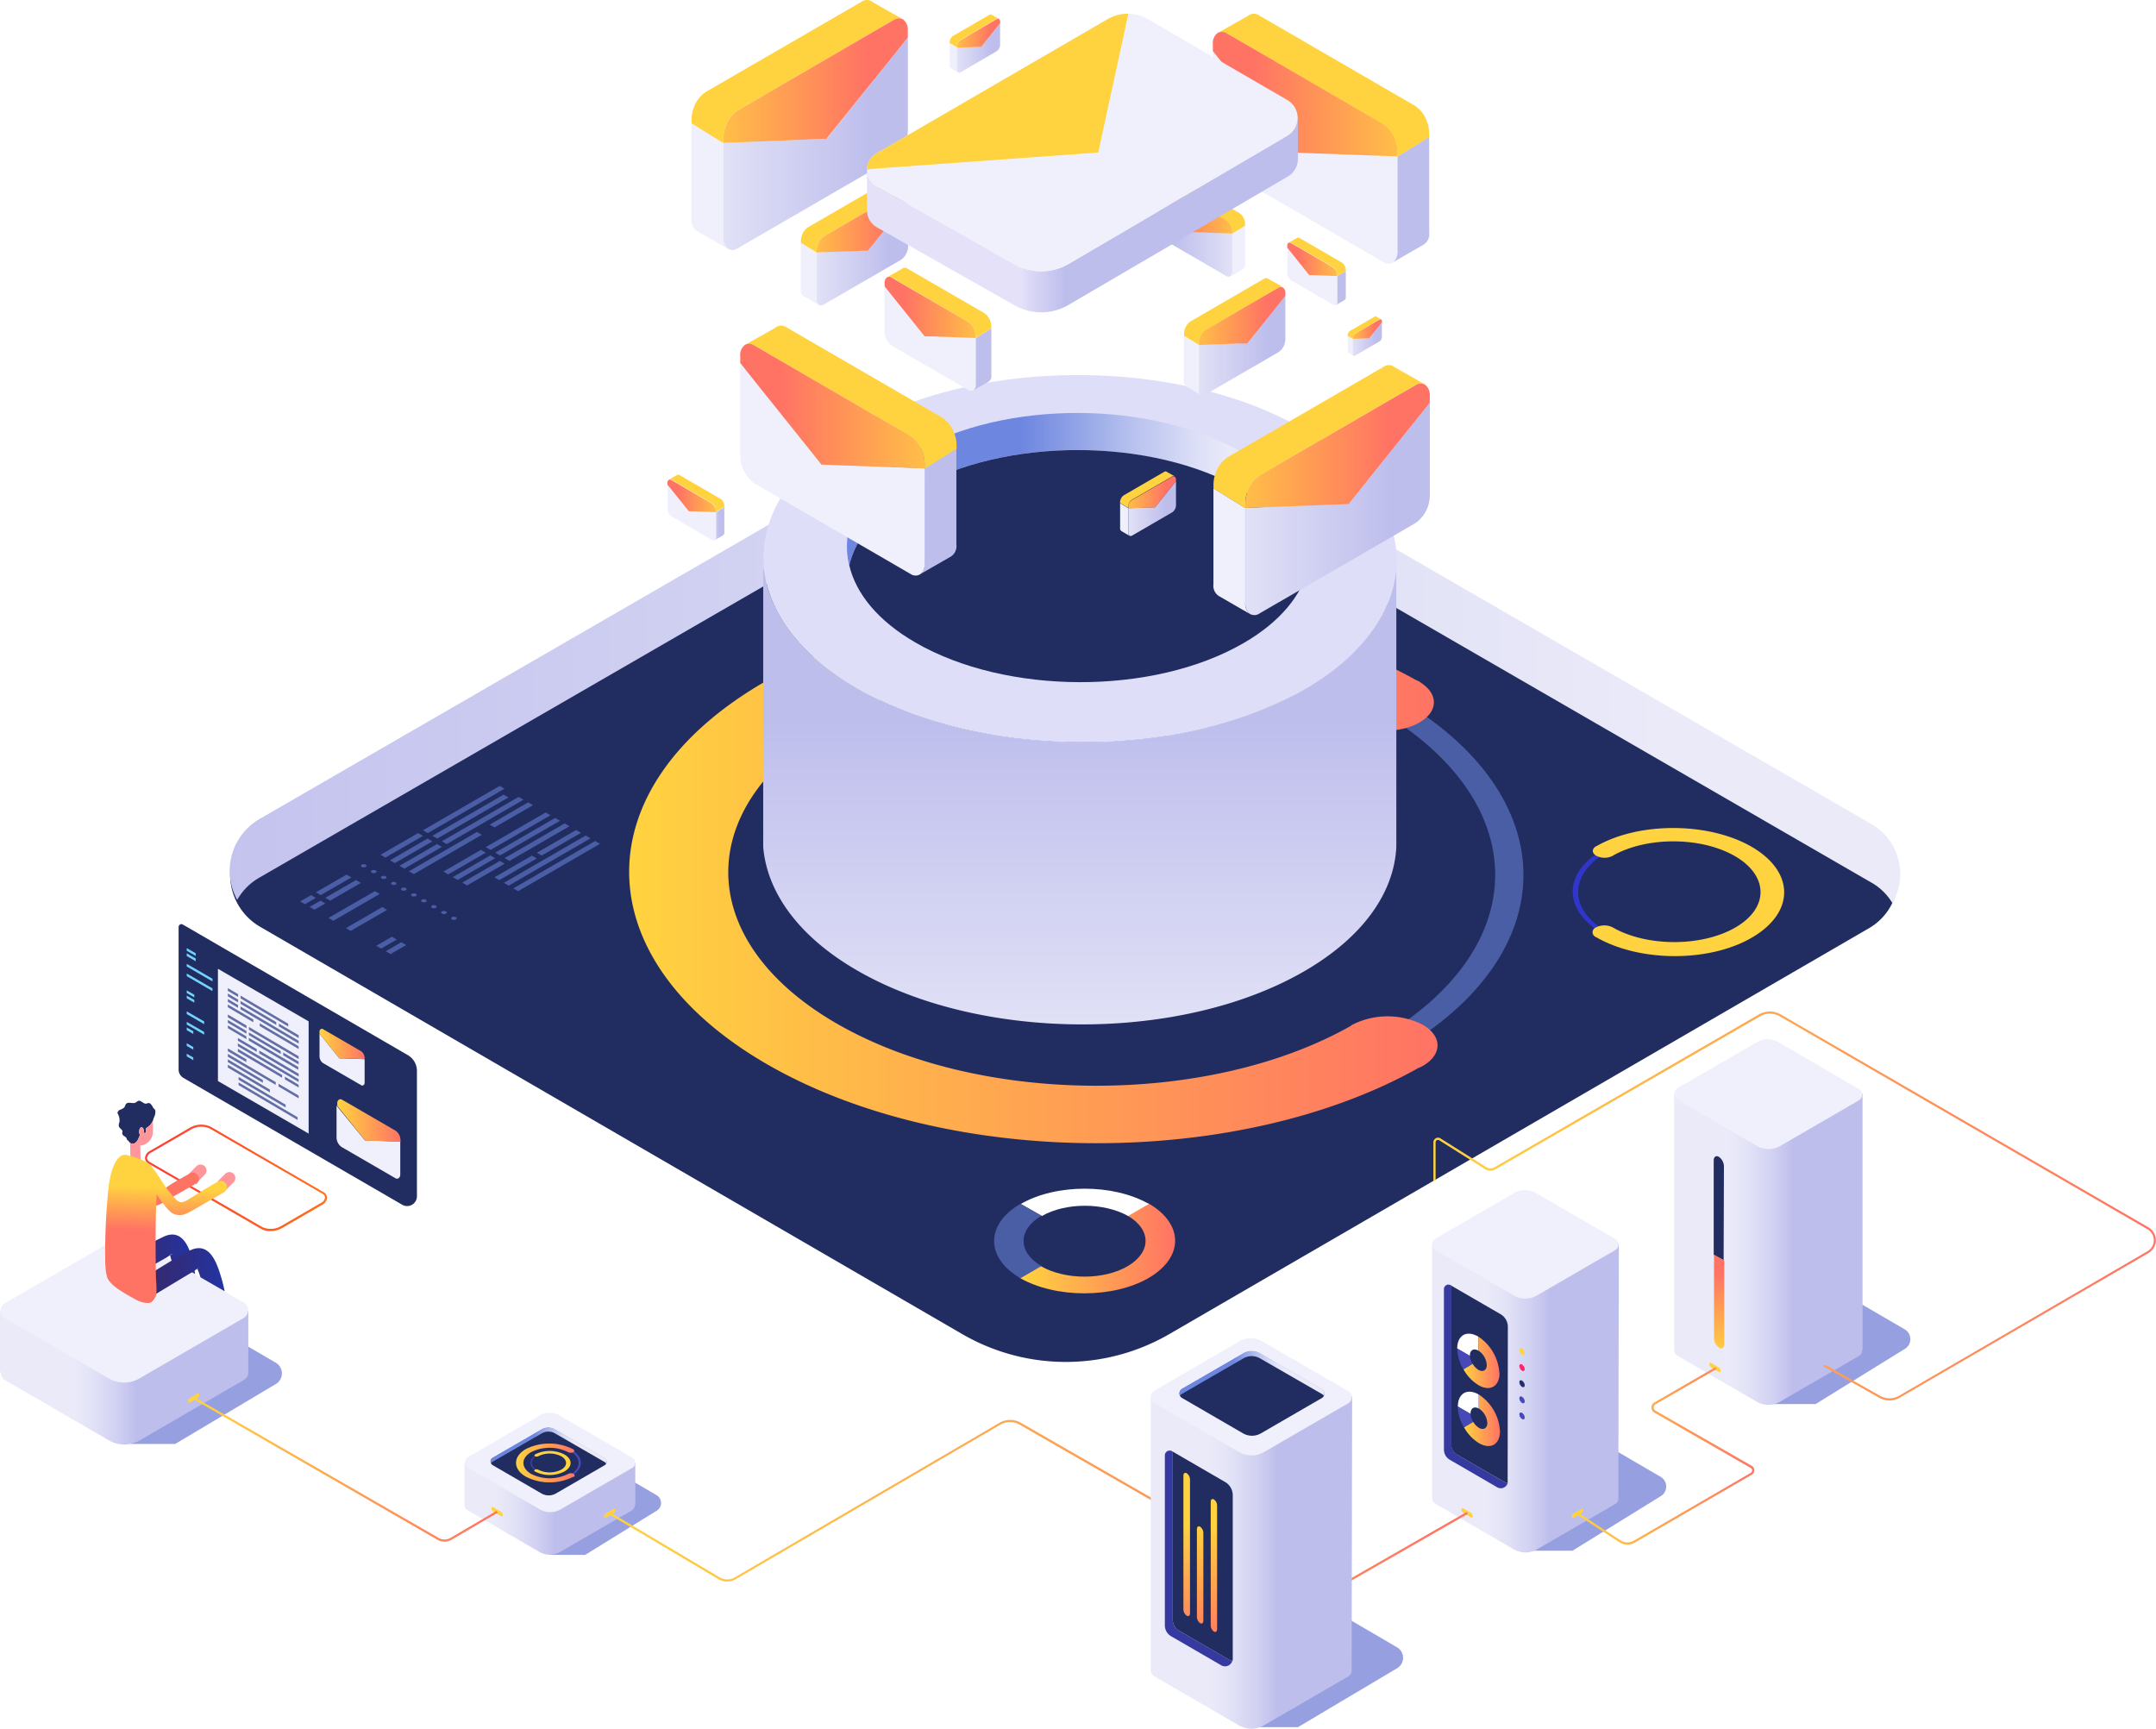 <svg class="w-5/6 sm:h-64 mx-auto" xmlns="http://www.w3.org/2000/svg" xmlns:xlink="http://www.w3.org/1999/xlink" viewBox="0 0 421.65 338.11">
    <defs><style>.tech-path-1{mask:url(#mask);filter:url(#luminosity-noclip-2);}.tech-path-2{mix-blend-mode:multiply;fill:url(#tech-grd-4);}.tech-path-3{fill:#0c25ba;opacity:0.43;}.tech-path-4{fill:url(#tech-grd-3);}.tech-path-5{fill:#f0f0fc;}.tech-path-6{fill:url(#tech-grd-93);}.tech-path-7{fill:#ffd33f;}.tech-path-8{fill:url(#tech-grd-365);}.tech-path-9{fill:url(#tech-grd-93-2);}.tech-path-10{fill:url(#tech-grd-365-2);}.tech-path-11{fill:url(#tech-grd-44);}.tech-path-12{fill:url(#tech-grd-365-3);}.tech-path-13{fill:url(#tech-grd-44-2);}.tech-path-14{fill:url(#tech-grd-365-4);}.tech-path-15{fill:url(#tech-grd-44-3);}.tech-path-16{fill:url(#tech-grd-365-5);}.tech-path-17{fill:url(#tech-grd-44-4);}.tech-path-18{fill:url(#tech-grd-365-6);}.tech-path-19{fill:url(#tech-grd-3-2);}.tech-path-20{fill:#36399f;}.tech-path-21{fill:#212d60;}.tech-path-22{fill:#fff;}.tech-path-23{fill:#474ab6;}.tech-path-24{fill:url(#tech-grd-365-7);}.tech-path-25{fill:url(#tech-grd-365-8);}.tech-path-26{fill:#fd256f;}.tech-path-27{fill:#232f6d;}.tech-path-28{fill:url(#tech-grd-3-3);}.tech-path-29{fill:url(#tech-grd-365-9);}.tech-path-30{fill:url(#tech-grd-3-4);}.tech-path-31{fill:url(#tech-grd-227);}.tech-path-32{fill:#ff969b;}.tech-path-33{fill:url(#tech-grd-433);}.tech-path-34{fill:url(#tech-grd-436);}.tech-path-35{fill:#2a4280;}.tech-path-36{fill:#71d4ff;}.tech-path-37{fill:url(#tech-grd-436-2);}.tech-path-38{fill:url(#tech-grd-433-2);}.tech-path-39{fill:#626fa6;}.tech-path-40{fill:url(#tech-grd-365-10);}.tech-path-41{fill:url(#tech-grd-365-11);}.tech-path-42{fill:url(#tech-grd-44-5);}.tech-path-43{fill:#4a5ea5;}.tech-path-44{fill:url(#tech-grd-365-12);}.tech-path-45{fill:#3135cb;}.tech-path-46{fill:url(#tech-grd-44-6);}.tech-path-47{fill:url(#tech-grd-365-13);}.tech-path-48{fill:#dedef9;}.tech-path-49{fill:url(#tech-grd-647);}.tech-path-50{mask:url(#mask-2);}.tech-path-51{fill:url(#tech-grd-79);}.tech-path-52{fill:url(#tech-grd-93-3);}.tech-path-53{fill:url(#tech-grd-44-7);}.tech-path-54{fill:url(#tech-grd-365-14);}.tech-path-55{fill:url(#tech-grd-44-8);}.tech-path-56{fill:url(#tech-grd-365-15);}.tech-path-57{fill:url(#tech-grd-44-9);}.tech-path-58{fill:url(#tech-grd-365-16);}.tech-path-59{fill:url(#tech-grd-44-10);}.tech-path-60{fill:url(#tech-grd-365-17);}.tech-path-61{fill:url(#tech-grd-93-4);}.tech-path-62{fill:url(#tech-grd-365-18);}.tech-path-63{fill:url(#tech-grd-93-5);}.tech-path-64{fill:url(#tech-grd-365-19);}.tech-path-65{fill:url(#tech-grd-104);}.tech-path-66{fill:url(#tech-grd-365-20);}.tech-path-67{fill:url(#tech-grd-365-21);}.tech-path-68{fill:url(#tech-grd-365-22);}.tech-path-69{fill:url(#tech-grd-365-23);}.tech-path-70{fill:url(#tech-grd-365-24);}.tech-path-71{fill:url(#tech-grd-3-5);}.tech-path-72{fill:url(#tech-grd-22);}.tech-path-73{fill:url(#tech-grd-22-2);}.tech-path-74{fill:url(#tech-grd-365-25);}.tech-path-75{fill:url(#tech-grd-365-26);}.tech-path-76{fill:url(#tech-grd-365-27);}.tech-path-77{fill:url(#tech-grd-365-28);}.tech-path-78{filter:url(#luminosity-noclip);}</style>
        <filter id="luminosity-noclip" x="169.6" y="-8360.57" width="84.15" height="32766" filterUnits="userSpaceOnUse" color-interpolation-filters="sRGB"><feFlood flood-color="#fff" result="bg"/><feBlend in="SourceGraphic" in2="bg"/></filter><mask id="mask" x="169.6" y="-8360.57" width="84.15" height="32766" maskUnits="userSpaceOnUse"><g class="tech-path-78"/></mask>
        <linearGradient id="tech-grd-4" x1="211.68" y1="-15.08" x2="211.68" y2="156" gradientUnits="userSpaceOnUse"><stop offset="0"/><stop offset="0.09" stop-color="#070707"/><stop offset="0.22" stop-color="#1b1b1b"/><stop offset="0.37" stop-color="#3b3b3b"/><stop offset="0.54" stop-color="#686868"/><stop offset="0.73" stop-color="#a2a2a2"/><stop offset="0.94" stop-color="#e7e7e7"/><stop offset="1" stop-color="#fff"/></linearGradient>
        <linearGradient id="tech-grd-3" x1="85.35" y1="295.11" x2="119.89" y2="295.11" gradientTransform="translate(1.5)" gradientUnits="userSpaceOnUse"><stop offset="0.29" stop-color="#eaeaf9"/><stop offset="0.39" stop-color="#e3e3f7"/><stop offset="0.53" stop-color="#d0d0f2"/><stop offset="0.63" stop-color="#bebeed"/></linearGradient>
        <linearGradient id="tech-grd-93" x1="264.89" y1="38.99" x2="272.03" y2="38.99" gradientUnits="userSpaceOnUse"><stop offset="0.36" stop-color="#e4e1f9"/><stop offset="0.38" stop-color="#dad8f6"/><stop offset="0.46" stop-color="#bebeed"/></linearGradient>
        <linearGradient id="tech-grd-365" x1="2312.8" y1="18.4" x2="2348.88" y2="18.4" gradientTransform="matrix(-1, 0, 0, 1, 2594.14, 0)" gradientUnits="userSpaceOnUse"><stop offset="0" stop-color="#ffd33f"/><stop offset="1" stop-color="#ff7364"/></linearGradient>
        <linearGradient id="tech-grd-93-2" x1="259.29" y1="56.33" x2="261.22" y2="56.33" xlink:href="#tech-grd-93"/>
        <linearGradient id="tech-grd-365-2" x1="2330.44" y1="50.75" x2="2340.21" y2="50.75" xlink:href="#tech-grd-365"/>
        <linearGradient id="tech-grd-44" x1="2350.12" y1="45.78" x2="2364.65" y2="45.78" gradientTransform="matrix(-1, 0, 0, 1, 2594.14, 0)" gradientUnits="userSpaceOnUse"><stop offset="0" stop-color="#eaeaf9"/><stop offset="1" stop-color="#bebeed"/></linearGradient>
        <linearGradient id="tech-grd-365-3" x1="2349.89" y1="40.79" x2="2364.42" y2="40.79" xlink:href="#tech-grd-365"/>
        <linearGradient id="tech-grd-44-2" x1="75.99" y1="28.13" x2="112.07" y2="28.13" gradientTransform="translate(58)" xlink:href="#tech-grd-44"/>
        <linearGradient id="tech-grd-365-4" x1="75.41" y1="15.74" x2="111.49" y2="15.74" gradientTransform="translate(58)" xlink:href="#tech-grd-365"/>
        <linearGradient id="tech-grd-44-3" x1="98.01" y1="49.48" x2="115.91" y2="49.48" gradientTransform="translate(58)" xlink:href="#tech-grd-44"/>
        <linearGradient id="tech-grd-365-5" x1="97.72" y1="43.34" x2="115.62" y2="43.34" gradientTransform="translate(58)" xlink:href="#tech-grd-365"/>
        <linearGradient id="tech-grd-44-4" x1="127.43" y1="9.39" x2="135.84" y2="9.39" gradientTransform="translate(58)" xlink:href="#tech-grd-44"/>
        <linearGradient id="tech-grd-365-6" x1="127.3" y1="6.5" x2="135.71" y2="6.5" gradientTransform="translate(58)" xlink:href="#tech-grd-365"/>
        <linearGradient id="tech-grd-3-2" x1="282.59" y1="273.44" x2="319.11" y2="273.44" gradientTransform="translate(-2.52)" xlink:href="#tech-grd-3"/>
        <linearGradient id="tech-grd-365-7" x1="286.19" y1="266.44" x2="293.23" y2="266.44" gradientTransform="matrix(1, 0, 0, 1, 0, 0)" xlink:href="#tech-grd-365"/>
        <linearGradient id="tech-grd-365-8" x1="286.31" y1="277.79" x2="293.34" y2="277.79" gradientTransform="matrix(1, 0, 0, 1, 0, 0)" xlink:href="#tech-grd-365"/>
        <linearGradient id="tech-grd-3-3" x1="329.92" y1="244.32" x2="366.77" y2="244.32" gradientTransform="translate(-2.52)" xlink:href="#tech-grd-3"/>
        <linearGradient id="tech-grd-365-9" x1="-10960.19" y1="264.94" x2="-10960.19" y2="249" gradientTransform="translate(11296.37)" xlink:href="#tech-grd-365"/>
        <linearGradient id="tech-grd-3-4" x1="3.89" y1="269.46" x2="39.93" y2="269.46" gradientTransform="matrix(1, 0, 0, 1, 0, 0)" xlink:href="#tech-grd-3"/>
        <linearGradient id="tech-grd-227" x1="6913.28" y1="230.37" x2="6948.92" y2="230.37" gradientTransform="matrix(-1, 0, 0, 1, 6977.25, 0)" gradientUnits="userSpaceOnUse"><stop offset="0" stop-color="#ff6f1b"/><stop offset="1" stop-color="#ff3933"/></linearGradient>
        <linearGradient id="tech-grd-433" x1="6938.34" y1="231.38" x2="6954.62" y2="231.38" gradientTransform="matrix(-1, 0, 0, 1, 6977.25, 0)" gradientUnits="userSpaceOnUse"><stop offset="0.55" stop-color="#ff7364"/><stop offset="0.71" stop-color="#ff9457"/><stop offset="1" stop-color="#ffd33f"/></linearGradient>
        <linearGradient id="tech-grd-436" x1="6939.14" y1="246.33" x2="6956.37" y2="246.33" gradientTransform="matrix(-1, 0, 0, 1, 6977.25, 0)" gradientUnits="userSpaceOnUse"><stop offset="0.01" stop-color="#2234a4"/><stop offset="0.13" stop-color="#263299"/><stop offset="0.46" stop-color="#2f2d81"/><stop offset="0.75" stop-color="#342a72"/><stop offset="1" stop-color="#36296d"/></linearGradient>
        <linearGradient id="tech-grd-436-2" x1="6933.28" y1="249.26" x2="6951.58" y2="249.26" xlink:href="#tech-grd-436"/>
        <linearGradient id="tech-grd-433-2" x1="6945.29" y1="251.27" x2="6944.59" y2="232.19" xlink:href="#tech-grd-433"/>
        <linearGradient id="tech-grd-365-10" x1="62.49" y1="204.17" x2="71.31" y2="204.17" gradientTransform="matrix(1, 0, 0, 1, 0, 0)" xlink:href="#tech-grd-365"/>
        <linearGradient id="tech-grd-365-11" x1="65.91" y1="219.14" x2="78.33" y2="219.14" gradientTransform="matrix(1, 0, 0, 1, 0, 0)" xlink:href="#tech-grd-365"/>
        <linearGradient id="tech-grd-44-5" x1="325.68" y1="125.98" x2="6.74" y2="125.98" gradientTransform="matrix(1, 0, 0, 1, 0, 0)" xlink:href="#tech-grd-44"/>
        <linearGradient id="tech-grd-365-12" x1="123.05" y1="170.83" x2="281.13" y2="170.83" gradientTransform="matrix(1, 0, 0, 1, 0, 0)" xlink:href="#tech-grd-365"/>
        <linearGradient id="tech-grd-44-6" x1="211.22" y1="217.43" x2="211.22" y2="140.88" gradientTransform="matrix(1, 0, 0, 1, 0, 0)" xlink:href="#tech-grd-44"/>
        <linearGradient id="tech-grd-365-13" x1="199.4" y1="244.2" x2="229.85" y2="244.2" gradientTransform="matrix(1, 0, 0, 1, 0, 0)" xlink:href="#tech-grd-365"/>
        <linearGradient id="tech-grd-647" x1="262.47" y1="95.83" x2="157.85" y2="95.83" gradientUnits="userSpaceOnUse"><stop offset="0.21" stop-color="#eaeaf9"/><stop offset="0.27" stop-color="#dcdff6"/><stop offset="0.39" stop-color="#b8c2ef"/><stop offset="0.55" stop-color="#7e94e3"/><stop offset="0.6" stop-color="#6d86e0"/></linearGradient><filter id="luminosity-noclip-2" x="169.6" y="31.8" width="84.15" height="96.3" filterUnits="userSpaceOnUse" color-interpolation-filters="sRGB"><feFlood flood-color="#fff" result="bg"/><feBlend in="SourceGraphic" in2="bg"/></filter><mask id="mask-2" x="169.6" y="31.8" width="84.15" height="96.3" maskUnits="userSpaceOnUse"><g class="tech-path-1"><path class="tech-path-2" d="M169.6,31.8v75.4h.16a11.1,11.1,0,0,0,.35,2.19c1.22,4.51,5.18,8.87,12,12.35,16.49,8.44,43.13,8.48,59.52.1,6.68-3.43,10.58-7.73,11.78-12.19a11.48,11.48,0,0,0,.37-2.78V31.8Z"/></g></mask>
        <linearGradient id="tech-grd-79" x1="211.68" y1="-15.08" x2="211.68" y2="156" gradientUnits="userSpaceOnUse"><stop offset="0" stop-color="#ffd33f"/><stop offset="0.17" stop-color="#ffcc42"/><stop offset="0.42" stop-color="#ffb849"/><stop offset="0.72" stop-color="#ff9856"/><stop offset="1" stop-color="#ff7364"/></linearGradient>
        <linearGradient id="tech-grd-93-3" x1="169.52" y1="41.89" x2="253.79" y2="41.89" xlink:href="#tech-grd-93"/>
        <linearGradient id="tech-grd-44-7" x1="236.07" y1="99.53" x2="272.15" y2="99.53" gradientTransform="matrix(1, 0, 0, 1, 0, 0)" xlink:href="#tech-grd-44"/>
        <linearGradient id="tech-grd-365-14" x1="235.49" y1="87.15" x2="271.57" y2="87.15" gradientTransform="matrix(1, 0, 0, 1, 0, 0)" xlink:href="#tech-grd-365"/>
        <linearGradient id="tech-grd-44-8" x1="230.96" y1="67.59" x2="247.88" y2="67.59" gradientTransform="matrix(1, 0, 0, 1, 0, 0)" xlink:href="#tech-grd-44"/>
        <linearGradient id="tech-grd-365-15" x1="230.69" y1="61.79" x2="247.61" y2="61.79" gradientTransform="matrix(1, 0, 0, 1, 0, 0)" xlink:href="#tech-grd-365"/>
        <linearGradient id="tech-grd-44-9" x1="218.74" y1="99.48" x2="228.06" y2="99.48" gradientTransform="matrix(1, 0, 0, 1, 0, 0)" xlink:href="#tech-grd-44"/>
        <linearGradient id="tech-grd-365-16" x1="218.59" y1="96.28" x2="227.91" y2="96.28" gradientTransform="matrix(1, 0, 0, 1, 0, 0)" xlink:href="#tech-grd-365"/>
        <linearGradient id="tech-grd-44-10" x1="263.37" y1="66.33" x2="269.07" y2="66.33" gradientTransform="matrix(1, 0, 0, 1, 0, 0)" xlink:href="#tech-grd-44"/>
        <linearGradient id="tech-grd-365-17" x1="263.27" y1="64.37" x2="268.98" y2="64.37" gradientTransform="matrix(1, 0, 0, 1, 0, 0)" xlink:href="#tech-grd-365"/>
        <linearGradient id="tech-grd-93-4" x1="175.81" y1="100.01" x2="182.95" y2="100.01" xlink:href="#tech-grd-93"/>
        <linearGradient id="tech-grd-365-18" x1="2405.24" y1="79.42" x2="2441.32" y2="79.42" xlink:href="#tech-grd-365"/>
        <linearGradient id="tech-grd-93-5" x1="188.07" y1="70.3" x2="191.59" y2="70.3" xlink:href="#tech-grd-93"/>
        <linearGradient id="tech-grd-365-19" x1="2399.37" y1="60.13" x2="2417.16" y2="60.13" xlink:href="#tech-grd-365"/>
        <linearGradient id="tech-grd-104" x1="138.86" y1="102.4" x2="140.74" y2="102.4" gradientUnits="userSpaceOnUse"><stop offset="0" stop-color="#e4e1f9"/><stop offset="0.25" stop-color="#dad8f6"/><stop offset="1" stop-color="#bebeed"/></linearGradient>
        <linearGradient id="tech-grd-365-20" x1="2451.99" y1="96.98" x2="2461.48" y2="96.98" xlink:href="#tech-grd-365"/>
        <linearGradient id="tech-grd-365-21" x1="37.77" y1="287.38" x2="97.32" y2="287.38" gradientTransform="matrix(1, 0, 0, 1, 0, 0)" xlink:href="#tech-grd-365"/>
        <linearGradient id="tech-grd-365-22" x1="119.09" y1="294.75" x2="287.01" y2="294.75" gradientTransform="matrix(1, 0, 0, 1, 0, 0)" xlink:href="#tech-grd-365"/>
        <linearGradient id="tech-grd-365-23" x1="280.32" y1="235.87" x2="421.65" y2="235.87" gradientTransform="matrix(1, 0, 0, 1, 0, 0)" xlink:href="#tech-grd-365"/>
        <linearGradient id="tech-grd-365-24" x1="308.37" y1="284.76" x2="343.09" y2="284.76" gradientTransform="matrix(1, 0, 0, 1, 0, 0)" xlink:href="#tech-grd-365"/>
        <linearGradient id="tech-grd-3-5" x1="227.56" y1="305.6" x2="266.96" y2="305.6" gradientTransform="translate(-2.52)" xlink:href="#tech-grd-3"/>
        <linearGradient id="tech-grd-22" x1="259.81" y1="268.64" x2="230.48" y2="268.64" gradientUnits="userSpaceOnUse"><stop offset="0.29" stop-color="#eaeaf9"/><stop offset="0.34" stop-color="#e3e5f8"/><stop offset="0.41" stop-color="#d0d5f4"/><stop offset="0.49" stop-color="#b1bdee"/><stop offset="0.58" stop-color="#879ae5"/><stop offset="0.63" stop-color="#6d86e0"/></linearGradient>
        <linearGradient id="tech-grd-22-2" x1="119.26" y1="282.72" x2="95.78" y2="282.72" xlink:href="#tech-grd-22"/>
        <linearGradient id="tech-grd-365-25" x1="232.09" y1="298.04" x2="232.09" y2="322.23" gradientTransform="matrix(1, 0, 0, 1, 0, 0)" xlink:href="#tech-grd-365"/>
        <linearGradient id="tech-grd-365-26" x1="234.71" y1="298.04" x2="234.71" y2="322.23" gradientTransform="matrix(1, 0, 0, 1, 0, 0)" xlink:href="#tech-grd-365"/>
        <linearGradient id="tech-grd-365-27" x1="237.4" y1="298.04" x2="237.4" y2="322.23" gradientTransform="matrix(1, 0, 0, 1, 0, 0)" xlink:href="#tech-grd-365"/>
        <linearGradient id="tech-grd-365-28" x1="100.93" y1="286.12" x2="112.35" y2="286.12" gradientTransform="matrix(1, 0, 0, 1, 0, 0)" xlink:href="#tech-grd-365"/>
    </defs>
    <title>Tech Stack</title>
    <g><g>
        <path class="tech-path-3" d="M128.38,292.41l-14.06-8.21a4.47,4.47,0,0,0-4.5,0l-18,10.45,15.84,9.45h6.8l14-8.65A1.77,1.77,0,0,0,128.38,292.41Z"/>
        <path class="tech-path-4" d="M90.84,286.11v8.26a1.18,1.18,0,0,0,.6,1l14,8.14a4.14,4.14,0,0,0,4.14,0l14-8.11a1.17,1.17,0,0,0,.57-1.07h.09v-8.26Z"/>
        <path class="tech-path-5" d="M105.53,295.19l-14-8.13a1.2,1.2,0,0,1,0-2.07l14.09-8.18a3.74,3.74,0,0,1,3.77,0l14.27,8.28a1.16,1.16,0,0,1,0,2l-14,8.1A4.09,4.09,0,0,1,105.53,295.19Z"/>
        <path class="tech-path-6" d="M278.47,47.81s-6.09,3.52-6.09,3.52a2.57,2.57,0,0,0,.9-2.22V30.56h.07l6.16-3.83v-.07s0,18.85,0,18.85A2.39,2.39,0,0,1,278.47,47.81Z"/>
        <path class="tech-path-5" d="M253.09,29.81l2.61.1,17.57.65s0,15.06,0,15.06v3.49a2.57,2.57,0,0,1-.9,2.22,1.75,1.75,0,0,1-1.88-.11L240,33.54a6.73,6.73,0,0,1-2.79-5.35V10l2.55,3.17Z"/>
        <path class="tech-path-7" d="M279.15,24a6.13,6.13,0,0,0-2.42-3.31L246.22,3a1.76,1.76,0,0,0-2.16.12s-6,3.36-5.95,3.37a1.77,1.77,0,0,1,1.87.11l3.45,2,27.06,15.69a6.24,6.24,0,0,1,2.44,3.34,6.41,6.41,0,0,1,.34,2s0,1,0,1h.07l6.16-3.83V26A6.36,6.36,0,0,0,279.15,24Z"/>
        <path class="tech-path-8" d="M240,6.57l3.45,2,27.06,15.69a6.24,6.24,0,0,1,2.44,3.34,6.41,6.41,0,0,1,.34,2v1l-17.57-.65-2.61-.1L239.75,13.18,237.2,10V8.69a2.51,2.51,0,0,1,.91-2.23A1.77,1.77,0,0,1,240,6.57Z"/>
        <path class="tech-path-9" d="M262.92,58.71l-1.65.95a.69.69,0,0,0,.24-.6V54s1.69-1,1.69-1v5.08A.67.67,0,0,1,262.92,58.71Z"/>
        <path class="tech-path-5" d="M256.05,53.84l.7,0,4.76.18v5a.69.69,0,0,1-.24.6.46.46,0,0,1-.51,0l-8.26-4.79a1.83,1.83,0,0,1-.75-1.44V48.48l.69.85Z"/>
        <path class="tech-path-7" d="M263.1,52.26a1.64,1.64,0,0,0-.65-.9l-8.26-4.79a.48.48,0,0,0-.59,0l-1.61.91a.48.48,0,0,1,.51,0l.93.54,7.33,4.24a1.72,1.72,0,0,1,.66.91,1.7,1.7,0,0,1,.09.54V54s1.69-1,1.69-1v-.19A1.52,1.52,0,0,0,263.1,52.26Z"/>
        <path class="tech-path-10" d="M252.5,47.55l.93.54,7.33,4.24a1.72,1.72,0,0,1,.66.91,1.7,1.7,0,0,1,.09.54V54l-4.76-.18-.7,0-3.61-4.51-.69-.85v-.36a.7.7,0,0,1,.24-.61A.48.48,0,0,1,252.5,47.55Z"/>
        <path class="tech-path-5" d="M243.1,52.64l-2.46,1.41a1,1,0,0,0,.37-.89V45.69s2.5-1.54,2.5-1.54,0,7.56,0,7.56A1,1,0,0,1,243.1,52.64Z"/>
        <path class="tech-path-11" d="M232.88,45.39l1.05,0,7.07.26v7.47a1,1,0,0,1-.37.89.7.7,0,0,1-.76,0L227.6,46.89a2.71,2.71,0,0,1-1.12-2.16V37.41l1,1.28Z"/>
        <path class="tech-path-7" d="M243.37,43a2.52,2.52,0,0,0-1-1.34l-12.28-7.12a.7.7,0,0,0-.87.05L226.84,36a.73.73,0,0,1,.76.05l1.39.81,10.89,6.31A2.76,2.76,0,0,1,241,45.3v.39s2.5-1.54,2.5-1.54v-.29A2.62,2.62,0,0,0,243.37,43Z"/>
        <path class="tech-path-12" d="M227.6,36l1.39.81,10.89,6.31A2.76,2.76,0,0,1,241,45.3v.39l-7.07-.26-1.05,0-5.38-6.7-1-1.28s0-.53,0-.53a1,1,0,0,1,.37-.9A.73.73,0,0,1,227.6,36Z"/>
        <path class="tech-path-5" d="M136.27,45.16l6.1,3.51a2.52,2.52,0,0,1-.91-2.22V27.9h-.07l-6.16-3.83V24s0,18.84,0,18.84A2.42,2.42,0,0,0,136.27,45.16Z"/>
        <path class="tech-path-13" d="M161.65,27.16l-2.61.09-17.57.65s0,15.07,0,15.07v3.48a2.52,2.52,0,0,0,.91,2.22,1.75,1.75,0,0,0,1.88-.1l30.51-17.69a6.73,6.73,0,0,0,2.78-5.35V7.35L175,10.53Z"/>
        <path class="tech-path-7" d="M135.59,21.32A6.22,6.22,0,0,1,138,18L168.53.32a1.74,1.74,0,0,1,2.16.11l5.94,3.37a1.76,1.76,0,0,0-1.87.12l-3.45,2L144.26,21.6A6.18,6.18,0,0,0,141.82,25a6.43,6.43,0,0,0-.35,2s0,.95,0,.95h-.07l-6.16-3.83v-.73A6.34,6.34,0,0,1,135.59,21.32Z"/>
        <path class="tech-path-14" d="M174.76,3.92l-3.45,2L144.26,21.6A6.18,6.18,0,0,0,141.82,25a6.43,6.43,0,0,0-.35,2v.95L159,27.25l2.61-.09L175,10.53l2.54-3.18s0-1.32,0-1.32a2.54,2.54,0,0,0-.92-2.23A1.76,1.76,0,0,0,174.76,3.92Z"/>
        <path class="tech-path-5" d="M157.14,57.92s3,1.75,3,1.75a1.28,1.28,0,0,1-.44-1.1v-9.2s-3.09-1.9-3.09-1.9,0,9.31,0,9.31A1.17,1.17,0,0,0,157.14,57.92Z"/>
        <path class="tech-path-15" d="M169.73,49l-1.29,0-8.72.33v9.2a1.28,1.28,0,0,0,.44,1.1.88.88,0,0,0,.94-.06l15.13-8.77a3.33,3.33,0,0,0,1.38-2.65v-9l-1.26,1.58Z"/>
        <path class="tech-path-7" d="M156.8,46.1A3.07,3.07,0,0,1,158,44.46l15.13-8.77a.85.85,0,0,1,1.07.05l2.95,1.67a.88.88,0,0,0-.93.06l-1.71,1L161.1,46.24a3.08,3.08,0,0,0-1.21,1.66,3.17,3.17,0,0,0-.17,1v.48s-3.09-1.9-3.09-1.9v-.36A3.24,3.24,0,0,1,156.8,46.1Z"/>
        <path class="tech-path-16" d="M176.23,37.47l-1.71,1L161.1,46.24a3.08,3.08,0,0,0-1.21,1.66,3.17,3.17,0,0,0-.17,1v.48l8.72-.33,1.29,0,6.62-8.25,1.26-1.58v-.65a1.26,1.26,0,0,0-.45-1.11A.88.88,0,0,0,176.23,37.47Z"/>
        <path class="tech-path-5" d="M186,13.36l1.42.82a.61.61,0,0,1-.21-.52V9.34s-1.46-.89-1.46-.89v4.37A.56.56,0,0,0,186,13.36Z"/>
        <path class="tech-path-17" d="M191.88,9.16l-.61,0-4.09.15v4.32a.61.61,0,0,0,.21.52.42.42,0,0,0,.44,0L194.94,10a1.55,1.55,0,0,0,.65-1.24V4.55l-.6.74Z"/>
        <path class="tech-path-7" d="M185.81,7.8a1.43,1.43,0,0,1,.56-.77l7.11-4.12a.42.42,0,0,1,.51,0l1.38.79a.4.4,0,0,0-.43,0l-.81.46-6.3,3.66a1.42,1.42,0,0,0-.57.78,1.5,1.5,0,0,0-.08.47v.22s-1.46-.89-1.46-.89V8.28A1.36,1.36,0,0,1,185.81,7.8Z"/>
        <path class="tech-path-18" d="M194.94,3.75l-.81.46-6.3,3.66a1.42,1.42,0,0,0-.57.78,1.5,1.5,0,0,0-.08.47v.22l4.09-.15.61,0L195,5.29l.6-.74V4.24a.58.58,0,0,0-.22-.52A.4.4,0,0,0,194.94,3.75Z"/>
        <path class="tech-path-3" d="M324.77,288.84l-17.44-10.16a5.54,5.54,0,0,0-5.58,0l-16.67,14.62,14,10h8.44l17.33-10.71A2.2,2.2,0,0,0,324.77,288.84Z"/>
        <path class="tech-path-19" d="M316.6,243.3H280.07V293a1.31,1.31,0,0,0,.66,1.13l15.33,8.9a4.53,4.53,0,0,0,4.53,0l15.29-8.87a1.23,1.23,0,0,0,.62-1.16Z"/>
        <path class="tech-path-5" d="M296.08,253.4l-15.33-8.89a1.31,1.31,0,0,1,0-2.27l15.42-8.94a4.08,4.08,0,0,1,4.11,0l15.62,9a1.27,1.27,0,0,1,0,2.19l-15.29,8.86A4.53,4.53,0,0,1,296.08,253.4Z"/>
        <path class="tech-path-20" d="M294.28,289.9,285,284.51a2.32,2.32,0,0,1-1.16-2V251.44l-.12-.07a.88.88,0,0,0-1.33.77v31.37a2.33,2.33,0,0,0,1.15,2l9.31,5.4a1.39,1.39,0,0,0,2-.84A1.31,1.31,0,0,1,294.28,289.9Z"/>
        <path class="tech-path-21" d="M294.89,259.52a2.86,2.86,0,0,0-1.43-2.49l-9.65-5.59V282.5a2.32,2.32,0,0,0,1.16,2l9.31,5.39a1.31,1.31,0,0,0,.57.18,1.5,1.5,0,0,0,0-.37Z"/>
        <path class="tech-path-22" d="M287.47,265.09c0-1,.72-1.46,1.61-.95V261.4c-2.26-1.29-4.08-.25-4.09,2.35l2.49,1.44A.34.34,0,0,1,287.47,265.09Z"/>
        <path class="tech-path-23" d="M287.48,265.19,285,263.75a8.35,8.35,0,0,0,1.2,4.08l1.8-1.08A3.34,3.34,0,0,1,287.48,265.19Z"/>
        <path class="tech-path-24" d="M293.23,268.53a9.19,9.19,0,0,0-4.12-7.12s0,2.73,0,2.73a3.6,3.6,0,0,1,1.66,2.84c0,1-.73,1.46-1.63.94a3.32,3.32,0,0,1-1.12-1.17l-1.8,1.08a8.45,8.45,0,0,0,2.91,3.07c2.28,1.33,4.13.27,4.13-2.35Z"/>
        <path class="tech-path-22" d="M287.59,276.43c0-1,.72-1.45,1.61-.95v-2.74c-2.25-1.29-4.08-.24-4.09,2.35l2.49,1.45Z"/>
        <path class="tech-path-23" d="M287.59,276.54l-2.49-1.45a8.43,8.43,0,0,0,1.21,4.09l1.79-1.08A3.59,3.59,0,0,1,287.59,276.54Z"/>
        <path class="tech-path-25" d="M293.34,279.87a9.11,9.11,0,0,0-4.12-7.11s0,2.72,0,2.72a3.64,3.64,0,0,1,1.66,2.84c0,1-.74,1.46-1.64.94a3.47,3.47,0,0,1-1.12-1.16l-1.79,1.08a8.51,8.51,0,0,0,2.9,3.07c2.29,1.32,4.13.27,4.13-2.36Z"/>
        <path class="tech-path-7" d="M298.19,264.64c0,.33-.24.46-.53.29a1.16,1.16,0,0,1-.52-.9c0-.33.24-.47.52-.3A1.16,1.16,0,0,1,298.19,264.64Z"/>
        <path class="tech-path-26" d="M298.19,267.79c0,.33-.24.46-.53.3a1.2,1.2,0,0,1-.52-.91c0-.33.24-.47.52-.3A1.16,1.16,0,0,1,298.19,267.79Z"/>
        <path class="tech-path-27" d="M298.19,270.94c0,.33-.24.46-.53.3a1.2,1.2,0,0,1-.52-.91c0-.33.24-.47.52-.3A1.16,1.16,0,0,1,298.19,270.94Z"/>
        <path class="tech-path-23" d="M298.19,274.09c0,.33-.24.46-.53.3a1.2,1.2,0,0,1-.52-.91c0-.33.24-.47.52-.3A1.16,1.16,0,0,1,298.19,274.09Z"/>
        <path class="tech-path-23" d="M298.19,277.24c0,.33-.24.46-.53.3a1.2,1.2,0,0,1-.52-.91c0-.33.24-.46.52-.3A1.16,1.16,0,0,1,298.19,277.24Z"/>
        <path class="tech-path-7" d="M287.67,296.77l-1.53-.89a.81.81,0,0,1-.33-.64c0-.24.15-.35.33-.25l1.53.89a.78.78,0,0,1,.33.64C288,296.76,287.86,296.87,287.67,296.77Z"/>
        <path class="tech-path-7" d="M98,296.55l-1.54-.89a.79.79,0,0,1-.33-.63c0-.25.15-.36.33-.25l1.54.89a.79.79,0,0,1,.33.63C98.31,296.54,98.16,296.66,98,296.55Z"/>
        <path class="tech-path-7" d="M118.43,296.85,120,296a.79.79,0,0,0,.33-.63c0-.24-.15-.35-.33-.25l-1.54.89a.81.81,0,0,0-.33.64C118.1,296.84,118.25,297,118.43,296.85Z"/>
        <path class="tech-path-3" d="M372.51,260l-17.6-10.26a5.59,5.59,0,0,0-5.62,0l-16.82,14.75,14.09,10.12h8.52l17.48-10.81A2.22,2.22,0,0,0,372.51,260Z"/>
        <path class="tech-path-28" d="M364.26,213.91H327.41V264a1.33,1.33,0,0,0,.65,1.15l15.48,9a4.55,4.55,0,0,0,4.57,0l15.42-8.94a1.26,1.26,0,0,0,.63-1.18h.1Z"/>
        <path class="tech-path-5" d="M343.56,224.1l-15.48-9a1.33,1.33,0,0,1,0-2.29l15.56-9a4.13,4.13,0,0,1,4.16,0L363.55,213a1.28,1.28,0,0,1,0,2.2l-15.42,8.95A4.55,4.55,0,0,1,343.56,224.1Z"/>
        <path class="tech-path-21" d="M337.15,228.12a2.34,2.34,0,0,0-1-1.87c-.54-.31-1,0-1,.74v18.42l1.94,1.09Z"/>
        <path class="tech-path-29" d="M335.21,245.41v16.31a2.37,2.37,0,0,0,1,1.87c.54.31,1,0,1-.74V246.5Z"/>
        <path class="tech-path-7" d="M336.17,268.34l-1.54-.9a.79.79,0,0,1-.33-.63c0-.24.15-.35.33-.25l1.54.89a.81.81,0,0,1,.33.64C336.5,268.33,336.35,268.44,336.17,268.34Z"/>
        <path class="tech-path-7" d="M307.72,296.9l1.54-.89a.79.79,0,0,0,.33-.63c0-.24-.15-.36-.33-.25l-1.54.89a.81.81,0,0,0-.33.63C307.39,296.9,307.54,297,307.72,296.9Z"/>
        <path class="tech-path-3" d="M53.93,266.52,34.76,255.35a6.09,6.09,0,0,0-6.12,0L4.1,269.57l21.57,12.85h8.58L54,270.66A2.42,2.42,0,0,0,53.93,266.52Z"/>
        <path class="tech-path-30" d="M48.56,256.39v12a1.71,1.71,0,0,1-.87,1.5L27.3,281.72a6,6,0,0,1-6,0L1,269.94a1.65,1.65,0,0,1-.82-1.54H0v-12Z"/>
        <path class="tech-path-5" d="M27.28,269.59l20.39-11.82a1.75,1.75,0,0,0,0-3L27.16,242.87a5.46,5.46,0,0,0-5.47,0L.93,254.9a1.69,1.69,0,0,0,0,2.91l20.32,11.78A6,6,0,0,0,27.28,269.59Z"/>
        <path class="tech-path-31" d="M52.85,240.78a3.52,3.52,0,0,1-1.74-.4l-22-12.77a1.33,1.33,0,0,1-.75-1.12,1.73,1.73,0,0,1,1-1.41l7.85-4.56a4.39,4.39,0,0,1,4-.15l22,12.76a1.32,1.32,0,0,1,.75,1.13,1.75,1.75,0,0,1-1,1.41l-7.85,4.55A4.6,4.6,0,0,1,52.85,240.78ZM51.31,240a4,4,0,0,0,3.58-.16l7.85-4.55a1.4,1.4,0,0,0,.83-1.07.93.93,0,0,0-.56-.78L41,220.71a4,4,0,0,0-3.58.16l-7.86,4.55a1.38,1.38,0,0,0-.82,1.07,1,1,0,0,0,.55.78Z"/>
        <path class="tech-path-32" d="M44.05,229.58a1.16,1.16,0,0,1,1.64,0,1.17,1.17,0,0,1,0,1.65l-1.3,1.32a1.17,1.17,0,0,1-1.65-1.65Z"/>
        <path class="tech-path-32" d="M38.4,228.1a1.16,1.16,0,0,1,1.64,0,1.17,1.17,0,0,1,0,1.65l-1.3,1.32a1.16,1.16,0,0,1-1.64,0,1.17,1.17,0,0,1,0-1.65Z"/>
        <path class="tech-path-33" d="M38.32,231.5,33.94,234c-1.25.71-2.9,2-4.43,2-1.83-.08-2.68-1.74-3.61-3.06l-3-4.3c-.9-1.27,1.19-2.47,2.08-1.22l2.25,3.18c.65.92,1.58,3.14,2.92,2.84s2.74-1.54,3.86-2.17l3.15-1.79a1.21,1.21,0,0,1,1.21,2.09Z"/>
        <path class="tech-path-34" d="M32,241.88c-3.48,1.63-6.79,3.83-10.14,5.72-2.16,1.22-.22,4.56,1.94,3.34l8.78-5c.19-.11.45-.29.7-.46,0-.16.17-.22.64-.29a1.88,1.88,0,0,0-.64.29,4.46,4.46,0,0,0,.19.79l.06.24,4.62,2.66C37.49,244.26,35.82,240.08,32,241.88Z"/>
        <path class="tech-path-35" d="M33.24,245.52a1.88,1.88,0,0,1,.64-.29C33.41,245.3,33.25,245.36,33.24,245.52Z"/>
        <path class="tech-path-21" d="M23.47,217.05a2.15,2.15,0,0,0,.83-.45c.16-.21.19-.51.37-.71.45-.48,1.34.07,1.9-.27a4.15,4.15,0,0,1,.43-.3c.55-.22,1.05.65,1.63.53a2,2,0,0,1,.47-.12.57.57,0,0,1,.35.18,2.45,2.45,0,0,1,.55.85.66.66,0,0,1,.3.27.92.92,0,0,1,.09.37,2.5,2.5,0,0,1-.35,1.28,2.09,2.09,0,0,1-.16.54,2.94,2.94,0,0,1-.86,1.12c-.15.12-.31.23-.47.34v.66a.26.26,0,0,1-.25.26.2.2,0,0,1-.15-.06,1.23,1.23,0,0,0,0-.2c0-.48-.21-.87-.47-.87s-.47.39-.47.87a1.24,1.24,0,0,0,.16.64,10.11,10.11,0,0,1-.48,1.06c-.28.47-.83.84-1.28.59a.9.9,0,0,1-.23-.18,1.9,1.9,0,0,1-.3-.36.48.48,0,0,1-.2-.15c-.09-.12-.11-.28-.19-.41-.2-.3-.67-.38-.76-.73s.07-.44,0-.65-.51-.47-.65-.78,0-.64.1-1a2.78,2.78,0,0,0-.38-1.62C22.91,217.5,23.19,217.18,23.47,217.05Z"/>
        <path class="tech-path-32" d="M25.63,223.63c.45.25,1-.12,1.28-.59a10.11,10.11,0,0,0,.48-1.06,1.24,1.24,0,0,1-.16-.64c0-.48.21-.87.47-.87s.47.39.47.87a1.23,1.23,0,0,1,0,.2.2.2,0,0,0,.15.06.26.26,0,0,0,.25-.26v-.66c.16-.11.32-.22.47-.34a2.94,2.94,0,0,0,.86-1.12v2.12a2.73,2.73,0,0,1-2.47,2.72l.06,2.67c0,.83-2,.82-2,0,0-1.09,0-2.18-.07-3.28A.9.9,0,0,0,25.63,223.63Z"/>
        <path class="tech-path-21" d="M35.85,210.81l42.8,24.81A1.92,1.92,0,0,0,81.54,234V209.46a3.57,3.57,0,0,0-1.79-3.1l-44-25.54a.55.55,0,0,0-.82.48v27.84A1.91,1.91,0,0,0,35.85,210.81Z"/>
        <polygon class="tech-path-36" points="41.55 191.42 36.52 188.51 36.52 189.03 41.55 191.95 41.55 191.42"/>
        <polygon class="tech-path-36" points="41.55 193.31 36.52 190.4 36.52 190.92 41.55 193.84 41.55 193.31"/>
        <polygon class="tech-path-36" points="36.52 185.43 36.52 185.95 38.28 186.97 38.28 186.45 36.52 185.43"/>
        <polygon class="tech-path-36" points="36.52 186.45 36.52 186.98 38.28 188 38.28 187.47 36.52 186.45"/>
        <polygon class="tech-path-36" points="36.52 193.7 36.52 194.22 38 195.08 38 194.55 36.52 193.7"/>
        <polygon class="tech-path-36" points="36.52 194.72 36.52 195.25 38 196.1 38 195.58 36.52 194.72"/>
        <polygon class="tech-path-36" points="36.52 197.8 36.52 198.33 39.93 200.31 39.93 199.78 36.52 197.8"/>
        <polygon class="tech-path-36" points="36.52 199.86 36.52 200.38 39.93 202.36 39.93 201.83 36.52 199.86"/>
        <polygon class="tech-path-36" points="36.52 200.95 36.52 201.48 37.8 202.22 37.8 201.69 36.52 200.95"/>
        <polygon class="tech-path-36" points="36.52 204.03 36.52 204.56 37.8 205.3 37.8 204.78 36.52 204.03"/>
        <polygon class="tech-path-36" points="36.52 206.09 36.52 206.61 37.8 207.35 37.8 206.83 36.52 206.09"/>
        <path class="tech-path-35" d="M38.63,248.15A1.21,1.21,0,0,1,39,248C38.71,248.07,38.61,248.05,38.63,248.15Z"/>
        <path class="tech-path-37" d="M26.52,250.86c2.34-1.38,4.66-2.88,7-4.27,1.18-.7,2.36-1.37,3.58-2,3.81-1.87,5.26,2.24,6.12,5.11.29.94.52,1.89.72,2.85l-4.73-2.73c-.12-.34-.22-.69-.34-1s-.25-.59-.27-.68A1.21,1.21,0,0,1,39,248c-.29.06-.39,0-.37.14-.34.19-.71.49-1,.65l-.12.07c-3,1.77-5.68,3.44-8.7,5.22C26.68,255.34,24.39,252.11,26.52,250.86Z"/>
        <path class="tech-path-38" d="M21.12,233.39c.18-2.94,1.23-8.21,3.82-7.46,2.36.69,4.32,1.2,5.24,3a.83.83,0,0,1,.22.2c.75,1.06,3.84,6.32,5.17,6s1.1-.63,7-4a1.2,1.2,0,0,1,1.21,2.08c-6.95,3.93-7.38,4.5-8.81,4.43s-2.08-.8-4.32-4c-.13,2.29-.31,6.57-.16,16,0,.76.31,3.32-.08,4s-.76,1.24-1.55,1.21a5.13,5.13,0,0,1-2.28-.66c-5.79-3.16-5.84-3.79-6-7.41A121.28,121.28,0,0,1,21.12,233.39Z"/>
        <polygon class="tech-path-5" points="60.36 199.76 42.62 189.48 42.62 211.43 60.36 221.71 60.36 199.76"/>
        <polygon class="tech-path-39" points="44.56 193.26 44.56 193.8 46.57 194.99 46.58 194.45 44.56 193.26"/>
        <polygon class="tech-path-39" points="44.56 194.32 44.56 194.87 46.56 196.05 46.57 195.51 44.56 194.32"/>
        <polygon class="tech-path-39" points="44.56 195.39 44.56 195.94 46.56 197.12 46.56 196.57 44.56 195.39"/>
        <polygon class="tech-path-39" points="44.56 196.46 44.56 197 49.54 199.94 49.55 199.4 44.56 196.46"/>
        <polygon class="tech-path-39" points="44.56 198.42 44.56 198.97 48.2 201.12 48.21 200.57 44.56 198.42"/>
        <polygon class="tech-path-39" points="44.56 199.49 44.56 200.04 48.2 202.18 48.2 201.64 44.56 199.49"/>
        <polygon class="tech-path-39" points="58.41 207.64 55.38 205.85 55.38 206.4 58.41 208.19 58.41 207.64"/>
        <polygon class="tech-path-39" points="44.56 200.56 44.56 201.1 48.19 203.24 48.19 202.7 44.56 200.56"/>
        <polygon class="tech-path-39" points="56.37 200.77 47.05 195.27 47.05 194.73 56.38 200.23 56.37 200.77"/>
        <polygon class="tech-path-39" points="54.03 200.46 47.04 196.33 47.04 195.79 54.03 199.91 54.03 200.46"/>
        <polygon class="tech-path-39" points="58.41 202.48 54.53 200.2 54.53 200.74 58.41 203.03 58.41 202.48"/>
        <polygon class="tech-path-39" points="58.41 203.56 47.03 196.85 47.03 197.4 58.41 204.11 58.41 203.56"/>
        <polygon class="tech-path-39" points="58.41 204.63 50.8 200.14 50.79 200.68 58.41 205.17 58.41 204.63"/>
        <polygon class="tech-path-39" points="58.41 206.59 48.68 200.85 48.68 201.4 58.41 207.14 58.41 206.59"/>
        <polygon class="tech-path-39" points="54.9 206.14 48.67 202.46 48.67 201.92 54.91 205.59 54.9 206.14"/>
        <polygon class="tech-path-39" points="58.33 209.23 48.66 203.52 48.66 202.98 58.34 208.68 58.33 209.23"/>
        <polygon class="tech-path-39" points="50.21 205.73 46.52 203.55 46.52 203.01 50.21 205.19 50.21 205.73"/>
        <polygon class="tech-path-39" points="58.41 210.01 50.7 205.47 50.69 206.01 58.41 210.56 58.41 210.01"/>
        <polygon class="tech-path-39" points="58.41 211.09 46.51 204.07 46.51 204.62 58.41 211.63 58.41 211.09"/>
        <polygon class="tech-path-39" points="55.18 210.8 46.5 205.68 46.51 205.13 55.18 210.25 55.18 210.8"/>
        <polygon class="tech-path-39" points="58.41 212.16 55.72 210.57 55.71 211.11 58.41 212.7 58.41 212.16"/>
        <polygon class="tech-path-39" points="44.56 205.05 44.56 205.6 48.17 207.73 48.18 207.19 44.56 205.05"/>
        <polygon class="tech-path-39" points="44.56 206.12 44.56 206.67 53.92 212.19 53.93 211.65 44.56 206.12"/>
        <polygon class="tech-path-39" points="58.41 214.28 54.47 211.96 54.47 212.5 58.41 214.82 58.41 214.28"/>
        <polygon class="tech-path-39" points="44.56 207.19 44.56 207.73 51.41 211.77 51.41 211.23 44.56 207.19"/>
        <polygon class="tech-path-39" points="44.56 208.25 44.56 208.8 52.78 213.65 52.78 213.1 44.56 208.25"/>
        <polygon class="tech-path-39" points="55.86 216.6 46.66 211.18 46.67 210.64 55.86 216.06 55.86 216.6"/>
        <polygon class="tech-path-39" points="58.2 219.05 46.66 212.24 46.66 211.7 58.2 218.51 58.2 219.05"/>
        <path class="tech-path-5" d="M66.37,207l.64,0,4.3.16v4.54a.64.64,0,0,1-.22.54.41.41,0,0,1-.46,0l-7.46-4.32a1.66,1.66,0,0,1-.68-1.31v-4.44l.62.78Z"/>
        <path class="tech-path-40" d="M63.17,201.28l.84.49,6.61,3.83a1.53,1.53,0,0,1,.6.82,1.69,1.69,0,0,1,.09.49v.23L67,207l-.64,0-3.26-4.06-.62-.78v-.32a.65.65,0,0,1,.22-.55A.45.45,0,0,1,63.17,201.28Z"/>
        <path class="tech-path-5" d="M71.38,223.06l.9,0,6,.22v6.38a.89.89,0,0,1-.31.77.6.6,0,0,1-.65,0l-10.5-6.09a2.3,2.3,0,0,1-1-1.84v-6.25l.88,1.09Z"/>
        <path class="tech-path-41" d="M66.87,215.07l1.19.68,9.31,5.4a2.12,2.12,0,0,1,.84,1.15,2.44,2.44,0,0,1,.12.69v.33l-6-.22-.9,0-4.59-5.72-.88-1.09v-.46a.84.84,0,0,1,.32-.76A.58.58,0,0,1,66.87,215.07Z"/>
        <path class="tech-path-21" d="M188.16,260.91,50.85,181.25a11.75,11.75,0,0,1,0-20.31l138.06-80.1a36.71,36.71,0,0,1,36.87,0l139.79,81.1a11.33,11.33,0,0,1,0,19.57l-136.86,79.4A40.37,40.37,0,0,1,188.16,260.91Z"/>
        <path class="tech-path-42" d="M50.76,171.63,189.06,91.7a37,37,0,0,1,36.95,0l140,80.93a11.14,11.14,0,0,1,4.08,4A11.28,11.28,0,0,0,366,161.18L226,80.25a37,37,0,0,0-36.95,0L50.76,160.18A11.72,11.72,0,0,0,46.39,176,11.55,11.55,0,0,1,50.76,171.63Z"/>
        <path class="tech-path-43" d="M154.72,205.19c-32.87-19.07-33-50-.37-68.95s86-18.86,118.85.21,33,50,.37,69S187.59,224.26,154.72,205.19Zm114.57-66.47c-30.7-17.81-80.5-17.9-111-.2s-30.35,46.59.35,64.41,80.5,17.9,111,.2S300,156.53,269.29,138.72Z"/>
        <path class="tech-path-44" d="M278.26,200.43a15.22,15.22,0,0,0-13.8,0c-.14.08-.23.17-.36.26-27.91,15.74-72.81,15.54-100.58-.57-28-16.24-28.14-42.59-.32-58.73,27.56-16,72.36-16,100.41-.26l.21.15c.12.07.27.12.41.19l.19.11c3.85,1.88,9.58,1.81,13.19-.28s3.73-5.41.46-7.64a.54.54,0,0,0-.12-.09c-.14-.09-.24-.19-.38-.27s-.52-.25-.78-.37c-35.67-19.91-92.41-19.79-127.34.48-35.36,20.52-35.18,54,.4,74.64,35.2,20.43,92.06,20.73,127.51.85a9,9,0,0,0,.94-.44C282.1,206.23,282.08,202.65,278.26,200.43Z"/>
        <path class="tech-path-45" d="M313.41,182.56c-7.75-4.49-7.79-11.79-.09-16.25s20.27-4.45,28,.05,7.79,11.79.09,16.25S321.16,187.06,313.41,182.56Zm27.18-15.77c-7.33-4.25-19.23-4.27-26.51,0s-7.25,11.13.08,15.39,19.23,4.27,26.51.05S347.92,171.05,340.59,166.79Z"/>
        <path class="tech-path-7" d="M342.59,165.63c-8.39-4.86-22-4.92-30.36-.14,0,0,0,0-.05,0-.9.52-.89,1.36,0,1.88a3.55,3.55,0,0,0,3.25,0l.09-.07c6.61-3.71,17.24-3.66,23.81.16s6.68,10.1.08,13.93-17.37,3.81-24,0a3.6,3.6,0,0,0-3.29,0,1,1,0,0,0,0,1.88c8.47,4.92,22.16,5,30.55.08S351,170.53,342.59,165.63Z"/>
        <path class="tech-path-46" d="M273,111.51c-.81,8.47-6.72,16.8-17.84,23.25-1.75,1-3.6,1.93-5.49,2.8-.57.26-1.17.5-1.75.74-1.4.6-2.82,1.16-4.27,1.67-.64.23-1.29.45-1.94.66-1.62.53-3.27,1-4.94,1.44-.46.12-.9.25-1.36.36-2.23.54-4.5,1-6.8,1.39l-.2,0c-2.21.36-4.45.63-6.71.85l-1.35.11q-3,.24-6,.32l-1.17,0a107.13,107.13,0,0,1-14.64-.78c-2.35-.29-4.66-.68-7-1.13l-2.1-.43c-.88-.19-1.75-.4-2.62-.62s-1.77-.46-2.65-.71c-.68-.19-1.36-.37-2-.58-1.48-.46-2.93-1-4.36-1.5-.51-.19-1-.4-1.52-.61-1.08-.43-2.15-.88-3.19-1.36-.46-.21-.92-.41-1.37-.63-1.43-.7-2.85-1.42-4.2-2.21-11.1-6.44-17.1-14.69-18.08-23.09h-.19c0,30.08,0,54.18,0,54.18.72,8.75,6.73,17.42,18.28,24.12,9.09,5.27,20.27,8.58,32,9.92,19.55,2.24,40.54-1,55.62-9.76,11.57-6.72,17.5-15.45,17.92-24.28a1.21,1.21,0,0,0,0-.19c0-.57,0-1.14,0-1.7V111.51Z"/>
        <path class="tech-path-47" d="M203.56,247.63c4.71,2.74,12.36,2.75,17,0s4.66-7.15-.06-9.88l-.1-.06,4.06-2.35.1,0c7,4,7,10.6.08,14.61s-18.21,4-25.18,0l-.1-.06,4.06-2.36Z"/>
        <path class="tech-path-22" d="M224.68,235.47l-4.06,2.36c-4.7-2.66-12.2-2.68-16.85,0l-4.14-2.35C206.52,231.49,217.72,231.49,224.68,235.47Z"/>
        <path class="tech-path-43" d="M203.75,237.8l-.08,0c-4.65,2.7-4.66,7.09,0,9.83L199.57,250c-6.87-4-6.87-10.55,0-14.55C199.62,235.45,203.75,237.8,203.75,237.8Z"/>
        <path class="tech-path-43" d="M71.5,169.55a.85.85,0,0,1-.76,0c-.21-.13-.21-.32,0-.44a.85.85,0,0,1,.76,0A.23.23,0,0,1,71.5,169.55Z"/>
        <path class="tech-path-43" d="M73.46,170.69a.83.83,0,0,1-.75,0,.23.23,0,0,1,0-.44.85.85,0,0,1,.76,0A.23.23,0,0,1,73.46,170.69Z"/>
        <path class="tech-path-43" d="M75.42,171.83a.83.83,0,0,1-.75,0,.23.23,0,0,1,0-.44.8.8,0,0,1,.75,0C75.63,171.52,75.63,171.71,75.42,171.83Z"/>
        <path class="tech-path-43" d="M77.39,173a.82.82,0,0,1-.76,0c-.21-.12-.21-.31,0-.43a.83.83,0,0,1,.75,0A.23.23,0,0,1,77.39,173Z"/>
        <path class="tech-path-43" d="M79.35,174.12a.85.85,0,0,1-.76,0,.23.23,0,0,1,0-.44.85.85,0,0,1,.76,0A.23.23,0,0,1,79.35,174.12Z"/>
        <path class="tech-path-43" d="M81.31,175.26a.83.83,0,0,1-.75,0,.23.23,0,0,1,0-.44.85.85,0,0,1,.76,0A.23.23,0,0,1,81.31,175.26Z"/>
        <path class="tech-path-43" d="M83.27,176.4a.83.83,0,0,1-.75,0,.23.23,0,0,1,0-.44.8.8,0,0,1,.75,0C83.48,176.09,83.48,176.28,83.27,176.4Z"/>
        <path class="tech-path-43" d="M85.24,177.55a.82.82,0,0,1-.76,0c-.21-.12-.21-.31,0-.43a.85.85,0,0,1,.76,0A.24.24,0,0,1,85.24,177.55Z"/>
        <path class="tech-path-43" d="M87.2,178.69a.85.85,0,0,1-.76,0,.23.23,0,0,1,0-.44.85.85,0,0,1,.76,0A.23.23,0,0,1,87.2,178.69Z"/>
        <path class="tech-path-43" d="M89.16,179.83a.83.83,0,0,1-.75,0,.23.23,0,0,1,0-.44.83.83,0,0,1,.75,0C89.37,179.52,89.37,179.71,89.16,179.83Z"/>
        <polygon class="tech-path-43" points="82.72 163.49 75.37 167.73 74.42 167.18 81.77 162.94 82.72 163.49"/>
        <polygon class="tech-path-43" points="84.56 164.56 77.22 168.81 76.27 168.26 83.62 164.01 84.56 164.56"/>
        <polygon class="tech-path-43" points="86.42 165.64 79.07 169.89 78.12 169.34 85.47 165.09 86.42 165.64"/>
        <polygon class="tech-path-43" points="94.23 163.27 80.92 170.97 79.97 170.41 93.28 162.72 94.23 163.27"/>
        <polygon class="tech-path-43" points="95 166.78 87.65 171.02 86.7 170.47 94.05 166.22 95 166.78"/>
        <polygon class="tech-path-43" points="96.84 167.85 89.5 172.1 88.55 171.55 95.9 167.3 96.84 167.85"/>
        <polygon class="tech-path-43" points="98.69 168.93 91.35 173.18 90.4 172.63 97.75 168.38 98.69 168.93"/>
        <polygon class="tech-path-43" points="97.71 153.72 82.71 162.39 83.66 162.94 98.66 154.26 97.71 153.72"/>
        <polygon class="tech-path-43" points="99.43 155.97 85.51 164.02 84.56 163.47 98.48 155.42 99.43 155.97"/>
        <polygon class="tech-path-43" points="101.43 155.86 86.41 164.54 87.36 165.09 102.38 156.41 101.43 155.86"/>
        <polygon class="tech-path-43" points="103.29 156.93 95.77 161.28 96.71 161.83 104.24 157.48 103.29 156.93"/>
        <polygon class="tech-path-43" points="106.71 158.91 94.99 165.68 95.94 166.23 107.66 159.45 106.71 158.91"/>
        <polygon class="tech-path-43" points="108.56 159.98 96.84 166.76 97.79 167.31 109.52 160.53 108.56 159.98"/>
        <polygon class="tech-path-43" points="110.42 161.05 98.69 167.83 99.64 168.38 111.38 161.6 110.42 161.05"/>
        <polygon class="tech-path-43" points="104.98 167.9 97.63 172.14 96.69 171.59 104.03 167.34 104.98 167.9"/>
        <polygon class="tech-path-43" points="112.67 162.34 104.99 166.78 105.94 167.33 113.62 162.89 112.67 162.34"/>
        <polygon class="tech-path-43" points="114.53 163.42 98.54 172.67 99.48 173.22 115.48 163.97 114.53 163.42"/>
        <polygon class="tech-path-43" points="116.39 164.49 100.39 173.75 101.33 174.3 117.34 165.04 116.39 164.49"/>
        <polygon class="tech-path-43" points="67.77 171.06 61.77 174.52 62.72 175.07 68.72 171.61 67.77 171.06"/>
        <polygon class="tech-path-43" points="69.62 172.13 63.62 175.6 64.57 176.15 70.57 172.68 69.62 172.13"/>
        <polygon class="tech-path-43" points="73.32 174.29 64.24 179.53 65.19 180.09 74.27 174.84 73.32 174.29"/>
        <polygon class="tech-path-43" points="67.65 181.52 68.59 182.07 75.69 177.96 74.75 177.41 67.65 181.52"/>
        <polygon class="tech-path-43" points="58.69 176.3 59.64 176.85 61.77 175.62 60.83 175.07 58.69 176.3"/>
        <polygon class="tech-path-43" points="60.54 177.38 61.49 177.93 63.62 176.7 62.68 176.15 60.54 177.38"/>
        <polygon class="tech-path-43" points="73.59 184.98 74.53 185.53 77.59 183.76 76.64 183.21 73.59 184.98"/>
        <polygon class="tech-path-43" points="75.44 186.05 76.38 186.6 79.44 184.84 78.49 184.28 75.44 186.05"/>
        <path class="tech-path-48" d="M254.91,83.94A72.52,72.52,0,0,0,239.5,77.4c-23.35-7-52.7-4.92-72.18,6.38-11.84,6.87-17.8,15.85-18,24.88-.17,9.37,5.89,18.78,18.24,25.94,1.35.79,2.77,1.51,4.2,2.21.45.22.91.42,1.37.63,1,.48,2.11.93,3.19,1.36.5.21,1,.42,1.52.61,1.43.54,2.88,1,4.36,1.5.67.21,1.35.39,2,.58.88.25,1.76.49,2.65.71s1.74.43,2.62.62l2.1.43c2.29.45,4.6.84,7,1.13a107.13,107.13,0,0,0,14.64.78l1.17,0q3-.07,6-.32l1.35-.11c2.26-.22,4.5-.49,6.71-.85l.2,0c2.3-.38,4.57-.85,6.8-1.39.46-.11.9-.24,1.36-.36,1.67-.44,3.32-.91,4.94-1.44.65-.21,1.3-.43,1.94-.66,1.45-.51,2.87-1.07,4.27-1.67.58-.24,1.18-.48,1.75-.74,1.89-.87,3.74-1.78,5.49-2.8,11.66-6.76,17.6-15.58,17.93-24.47C273.46,100.78,267.43,91.21,254.91,83.94Z"/>
        <path class="tech-path-49" d="M178.78,95.67c17.68-10.24,46.43-10.19,64.22.12,7.33,4.25,11.61,9.58,12.92,15.09,1.89-7.91-2.39-16.24-12.92-22.34-17.79-10.31-46.54-10.37-64.22-.12-10.39,6-14.59,14.27-12.71,22.14C167.37,105.11,171.57,99.86,178.78,95.67Z"/>
        <path class="tech-path-21" d="M179,125.65c17.79,10.31,46.55,10.37,64.22.12,7.22-4.18,11.42-9.44,12.72-14.89-1.31-5.51-5.59-10.84-12.92-15.09-17.79-10.31-46.54-10.36-64.22-.12-7.21,4.19-11.41,9.44-12.71,14.89C167.38,116.07,171.66,121.4,179,125.65Z"/>
        <g class="tech-path-50"><path class="tech-path-51" d="M169.6,31.8v75.4h.16a11.1,11.1,0,0,0,.35,2.19c1.22,4.51,5.18,8.87,12,12.35,16.49,8.44,43.13,8.48,59.52.1,6.68-3.43,10.58-7.73,11.78-12.19a11.48,11.48,0,0,0,.37-2.78V31.8Z"/></g>
        <path class="tech-path-52" d="M253.76,22.69a4,4,0,0,1-2,3.84L209,51.61a10.63,10.63,0,0,1-10.57.08L171.44,36.45A3.71,3.71,0,0,1,169.56,33s0,8.33,0,8.33a3.84,3.84,0,0,0,1.92,3.12L198.39,59.7A10.59,10.59,0,0,0,209,59.62l42.83-25.07a4,4,0,0,0,2-3.53s0-8.33,0-8.33Z"/>
        <path class="tech-path-5" d="M253.76,22.69a4,4,0,0,0-2-3.13L224.5,3.75a7.91,7.91,0,0,0-3.82-1.06l-5.9,27.17-45.22,3.26a3.72,3.72,0,0,0,1.88,3.33l26.95,15.24A10.63,10.63,0,0,0,209,51.61l42.83-25.08A4,4,0,0,0,253.76,22.69Z"/>
        <path class="tech-path-5" d="M220.68,2.69a7.89,7.89,0,0,0-4.07,1.06L171.41,30A3.71,3.71,0,0,0,169.56,33v.1l45.22-3.26Z"/>
        <path class="tech-path-7" d="M220.68,2.69a7.89,7.89,0,0,0-4.07,1.06L171.41,30A3.71,3.71,0,0,0,169.56,33v.1l45.22-3.26Z"/>
        <path class="tech-path-5" d="M238.35,116.56s6.1,3.52,6.1,3.52a2.53,2.53,0,0,1-.91-2.22V99.31h-.07l-6.16-3.82v18.77A2.4,2.4,0,0,0,238.35,116.56Z"/>
        <path class="tech-path-53" d="M263.73,98.56l-2.6.1-17.58.65s0,15.06,0,15.06v3.49a2.53,2.53,0,0,0,.91,2.22,1.75,1.75,0,0,0,1.88-.11l30.51-17.68a6.71,6.71,0,0,0,2.78-5.35V78.76l-2.54,3.17Z"/>
        <path class="tech-path-7" d="M237.67,92.73a6.22,6.22,0,0,1,2.43-3.32l30.51-17.68a1.74,1.74,0,0,1,2.16.11s6,3.36,5.94,3.37a1.74,1.74,0,0,0-1.86.12l-3.46,2L246.34,93a6.19,6.19,0,0,0-2.44,3.34,6.49,6.49,0,0,0-.35,2s0,1,0,1h-.07l-6.16-3.82v-.73A6.3,6.3,0,0,1,237.67,92.73Z"/>
        <path class="tech-path-54" d="M276.85,75.33l-3.46,2L246.34,93a6.19,6.19,0,0,0-2.44,3.34,6.49,6.49,0,0,0-.35,2v1l17.58-.65,2.6-.1,13.35-16.63,2.54-3.17s0-1.32,0-1.32a2.5,2.5,0,0,0-.92-2.23A1.74,1.74,0,0,0,276.85,75.33Z"/>
        <path class="tech-path-5" d="M232,75.58l2.85,1.65a1.19,1.19,0,0,1-.42-1v-8.7s-2.92-1.8-2.92-1.8V74.5A1.13,1.13,0,0,0,232,75.58Z"/>
        <path class="tech-path-55" d="M243.93,67.14l-1.22,0-8.25.31v8.7a1.19,1.19,0,0,0,.42,1,.83.83,0,0,0,.89,0l14.31-8.3a3.13,3.13,0,0,0,1.3-2.5V57.85l-1.19,1.49Z"/>
        <path class="tech-path-7" d="M231.71,64.4a2.86,2.86,0,0,1,1.14-1.55l14.3-8.3a.83.83,0,0,1,1,.05L251,56.18a.84.84,0,0,0-.88.06l-1.62.94-12.69,7.35a2.91,2.91,0,0,0-1.14,1.57,2.83,2.83,0,0,0-.17.94v.45s-2.92-1.8-2.92-1.8v-.34A2.89,2.89,0,0,1,231.71,64.4Z"/>
        <path class="tech-path-56" d="M250.08,56.24l-1.62.94-12.69,7.35a2.91,2.91,0,0,0-1.14,1.57,2.83,2.83,0,0,0-.17.94v.45l8.25-.31,1.22,0,6.26-7.8,1.19-1.49s0-.62,0-.62a1.21,1.21,0,0,0-.43-1A.84.84,0,0,0,250.08,56.24Z"/>
        <path class="tech-path-5" d="M219.33,103.88l1.57.91a.65.65,0,0,1-.23-.57v-4.8s-1.61-1-1.61-1v4.85A.61.61,0,0,0,219.33,103.88Z"/>
        <path class="tech-path-57" d="M225.88,99.23l-.67,0-4.54.16v4.8a.65.65,0,0,0,.23.57.46.46,0,0,0,.49,0l7.88-4.57a1.73,1.73,0,0,0,.72-1.38v-4.7l-.66.82Z"/>
        <path class="tech-path-7" d="M219.15,97.72a1.56,1.56,0,0,1,.63-.85l7.88-4.57a.45.45,0,0,1,.56,0l1.53.87a.45.45,0,0,0-.48,0l-.89.51-7,4.06a1.55,1.55,0,0,0-.63.86,1.58,1.58,0,0,0-.09.52v.24s-1.61-1-1.61-1v-.19A1.69,1.69,0,0,1,219.15,97.72Z"/>
        <path class="tech-path-58" d="M229.27,93.23l-.89.51-7,4.06a1.55,1.55,0,0,0-.63.86,1.58,1.58,0,0,0-.09.52v.24l4.54-.16.67,0,3.45-4.3.66-.82v-.34a.63.63,0,0,0-.24-.57A.45.45,0,0,0,229.27,93.23Z"/>
        <path class="tech-path-5" d="M263.73,69l1,.56a.41.41,0,0,1-.14-.36V66.29l-1-.6v3A.38.38,0,0,0,263.73,69Z"/>
        <path class="tech-path-59" d="M267.74,66.17l-.41,0-2.78.1v2.93a.41.41,0,0,0,.14.36.28.28,0,0,0,.3,0l4.82-2.8a1,1,0,0,0,.45-.84V63l-.41.5Z"/>
        <path class="tech-path-7" d="M263.62,65.25a1,1,0,0,1,.38-.52l4.83-2.8a.27.27,0,0,1,.34,0l.94.53a.26.26,0,0,0-.29,0l-.55.31L265,65.29a1,1,0,0,0-.39.53,1.25,1.25,0,0,0-.05.32v.15l-1-.6v-.12A1,1,0,0,1,263.62,65.25Z"/>
        <path class="tech-path-60" d="M269.82,62.5l-.55.31L265,65.29a1,1,0,0,0-.39.53,1.25,1.25,0,0,0-.05.32v.15l2.78-.1.41,0,2.11-2.63.41-.5v-.21a.4.4,0,0,0-.15-.35A.26.26,0,0,0,269.82,62.5Z"/>
        <path class="tech-path-61" d="M186,108.83s-6.1,3.51-6.1,3.51a2.52,2.52,0,0,0,.91-2.22V91.58h.07l6.16-3.83v18.77A2.42,2.42,0,0,1,186,108.83Z"/>
        <path class="tech-path-5" d="M160.66,90.83l2.6.1,17.58.65s0,15.06,0,15.06v3.48a2.52,2.52,0,0,1-.91,2.22,1.73,1.73,0,0,1-1.88-.1L147.55,94.55a6.69,6.69,0,0,1-2.78-5.34V71l2.54,3.17Z"/>
        <path class="tech-path-7" d="M186.72,85a6.19,6.19,0,0,0-2.43-3.31L153.78,64a1.75,1.75,0,0,0-2.16.12s-6,3.36-5.94,3.37a1.73,1.73,0,0,1,1.87.11l3.45,2,27.05,15.69a6.15,6.15,0,0,1,2.44,3.34,6.43,6.43,0,0,1,.35,2s0,1,0,1h.07l6.16-3.83V87A6.34,6.34,0,0,0,186.72,85Z"/>
        <path class="tech-path-62" d="M147.55,67.59l3.45,2,27.05,15.69a6.15,6.15,0,0,1,2.44,3.34,6.43,6.43,0,0,1,.35,2v1l-17.58-.65-2.6-.1L147.31,74.2,144.77,71s0-1.32,0-1.32a2.49,2.49,0,0,1,.92-2.23A1.73,1.73,0,0,1,147.55,67.59Z"/>
        <path class="tech-path-63" d="M193.36,74.63s-3,1.73-3,1.73a1.21,1.21,0,0,0,.45-1.09V66.12s3.07-1.88,3.07-1.88,0,9.25,0,9.25A1.19,1.19,0,0,1,193.36,74.63Z"/>
        <path class="tech-path-5" d="M180.84,65.75l1.29,0,8.67.32v9.15a1.21,1.21,0,0,1-.45,1.09.84.84,0,0,1-.92,0l-15.05-8.72A3.3,3.3,0,0,1,173,65V56l1.25,1.56Z"/>
        <path class="tech-path-7" d="M193.7,62.88a3.11,3.11,0,0,0-1.2-1.64l-15.05-8.72a.85.85,0,0,0-1.06.06s-2.94,1.65-2.93,1.66a.86.86,0,0,1,.92,0l1.7,1L189.42,63a3,3,0,0,1,1.2,1.64,3.19,3.19,0,0,1,.18,1v.47s3.07-1.88,3.07-1.88v-.36A3.18,3.18,0,0,0,193.7,62.88Z"/>
        <path class="tech-path-64" d="M174.38,54.29l1.7,1L189.42,63a3,3,0,0,1,1.2,1.64,3.19,3.19,0,0,1,.18,1v.47l-8.67-.32-1.29,0-6.58-8.2L173,56s0-.65,0-.65a1.23,1.23,0,0,1,.46-1.1A.86.86,0,0,1,174.38,54.29Z"/>
        <path class="tech-path-65" d="M141.39,104.71l-1.6.93a.67.67,0,0,0,.24-.59v-4.87s1.63-1,1.63-1,0,4.94,0,4.94A.62.62,0,0,1,141.39,104.71Z"/>
        <path class="tech-path-5" d="M134.72,100l.68,0,4.62.17v4.87a.67.67,0,0,1-.24.59.48.48,0,0,1-.5,0l-8-4.65a1.76,1.76,0,0,1-.73-1.41V94.78l.67.83Z"/>
        <path class="tech-path-7" d="M141.57,98.45a1.55,1.55,0,0,0-.64-.87l-8-4.65a.45.45,0,0,0-.57,0l-1.56.88a.46.46,0,0,1,.49,0l.91.53,7.11,4.12a1.79,1.79,0,0,1,.73,1.41v.25s1.63-1,1.63-1V99A1.64,1.64,0,0,0,141.57,98.45Z"/>
        <path class="tech-path-66" d="M131.27,93.87l.91.53,7.11,4.12a1.79,1.79,0,0,1,.73,1.41v.25L135.4,100l-.68,0-3.51-4.37-.67-.83v-.35a.67.67,0,0,1,.24-.59A.46.46,0,0,1,131.27,93.87Z"/>
        <path class="tech-path-7" d="M37.1,274.32l1.54-.89a.79.79,0,0,0,.33-.63c0-.24-.15-.36-.33-.25l-1.54.89a.79.79,0,0,0-.33.63C36.77,274.32,36.92,274.43,37.1,274.32Z"/>
        <path class="tech-path-67" d="M86.93,301.52a2.86,2.86,0,0,1-1.39-.37L37.77,273.62l.21-.37,47.77,27.52a2.34,2.34,0,0,0,2.37,0l9-5.28.22.37-9,5.28A2.73,2.73,0,0,1,86.93,301.52Z"/>
        <path class="tech-path-68" d="M258.36,311.8a4.5,4.5,0,0,1-2.26-.6l-56.71-32.57a3.73,3.73,0,0,0-3.74,0L143.9,308.86a3.34,3.34,0,0,1-3.39,0l-21.42-12.71.22-.37,21.42,12.71a2.91,2.91,0,0,0,3,0l51.75-30.22a4.17,4.17,0,0,1,4.17,0l56.71,32.58a4.14,4.14,0,0,0,4.09,0l26.4-15.14.21.38-26.4,15.13A4.54,4.54,0,0,1,258.36,311.8Z"/>
        <path class="tech-path-69" d="M369.52,273.91a4.16,4.16,0,0,1-2-.53l-10.89-6.13.21-.38L367.7,273a3.72,3.72,0,0,0,3.68,0L420,244.71a2.48,2.48,0,0,0,0-4.28l-71.94-41.66a3.83,3.83,0,0,0-3.83,0l-51.76,29.92a1.94,1.94,0,0,1-2,0l-9-5.67a.47.47,0,0,0-.71.4v7.49h-.43v-7.49a.88.88,0,0,1,.46-.78.85.85,0,0,1,.91,0l9,5.66a1.52,1.52,0,0,0,1.58,0L344,198.4a4.25,4.25,0,0,1,4.25,0l71.95,41.66a2.91,2.91,0,0,1,0,5l-48.62,28.27A4.13,4.13,0,0,1,369.52,273.91Z"/>
        <path class="tech-path-70" d="M318.28,302.1a2.85,2.85,0,0,1-1.59-.48l-8.32-5.42.24-.36,8.31,5.42a2.46,2.46,0,0,0,2.6.07l22.87-13.26a.55.55,0,0,0,.27-.49.54.54,0,0,0-.28-.48l-18.83-10.81a1.13,1.13,0,0,1-.57-1,1.11,1.11,0,0,1,.57-1l11.94-6.9.21.37-11.94,6.9a.72.72,0,0,0,0,1.23l18.84,10.81a1,1,0,0,1,0,1.72L319.74,301.7A2.87,2.87,0,0,1,318.28,302.1Z"/>
        <path class="tech-path-3" d="M273.26,322.21l-18.82-11a6,6,0,0,0-6,0l-18,15.76,15.06,10.83h8.35l19.45-11.56A2.37,2.37,0,0,0,273.26,322.21Z"/>
        <path class="tech-path-71" d="M264.44,273.08H225.05v53.56a1.39,1.39,0,0,0,.7,1.22l16.54,9.59a4.86,4.86,0,0,0,4.89,0l16.49-9.56a1.32,1.32,0,0,0,.67-1.25Z"/>
        <path class="tech-path-5" d="M242.31,284l-16.54-9.59a1.41,1.41,0,0,1,0-2.44l16.63-9.64a4.43,4.43,0,0,1,4.45,0l16.84,9.76a1.37,1.37,0,0,1,0,2.36L247.2,284A4.86,4.86,0,0,1,242.31,284Z"/>
        <path class="tech-path-21" d="M243.12,280.35l-11.93-6.92a1,1,0,0,1,0-1.76l12-6.95a3.23,3.23,0,0,1,3.21,0l12.14,7a1,1,0,0,1,0,1.7l-11.89,6.89A3.51,3.51,0,0,1,243.12,280.35Z"/>
        <path class="tech-path-72" d="M231.19,272.6l12-6.94a3.23,3.23,0,0,1,3.21,0l12.16,7a1,1,0,0,1,.35.35,1,1,0,0,0-.35-1.35l-12.16-7a3.23,3.23,0,0,0-3.21,0l-12,6.94a1,1,0,0,0-.38,1.37A1,1,0,0,1,231.19,272.6Z"/>
        <path class="tech-path-21" d="M105.9,292.1l-9.55-5.54a.82.82,0,0,1,0-1.41l9.6-5.56a2.55,2.55,0,0,1,2.56,0l9.73,5.63a.79.79,0,0,1,0,1.36l-9.52,5.52A2.84,2.84,0,0,1,105.9,292.1Z"/>
        <path class="tech-path-73" d="M96.34,285.89l9.62-5.55a2.57,2.57,0,0,1,2.57,0l9.74,5.62a.83.83,0,0,1,.28.28.77.77,0,0,0-.28-1.07l-9.74-5.63a2.61,2.61,0,0,0-2.57,0l-9.62,5.56a.8.8,0,0,0-.3,1.1A.81.81,0,0,1,96.34,285.89Z"/>
        <path class="tech-path-20" d="M240.43,324.64l-9.85-5.71a2.46,2.46,0,0,1-1.23-2.13V283.91l-.12-.07a.94.94,0,0,0-1.42.82v33.21A2.46,2.46,0,0,0,229,320l9.85,5.71a1.47,1.47,0,0,0,2.15-.89A1.38,1.38,0,0,1,240.43,324.64Z"/>
        <path class="tech-path-21" d="M241.09,292.47a3,3,0,0,0-1.52-2.63l-10.22-5.93V316.8a2.46,2.46,0,0,0,1.23,2.13l9.85,5.71a1.38,1.38,0,0,0,.61.18,1.52,1.52,0,0,0,.05-.38Z"/>
        <path class="tech-path-74" d="M232.09,316a1.55,1.55,0,0,1-.65-1.24V288.62c0-.47.29-.69.65-.48a1.55,1.55,0,0,1,.64,1.23v26.16C232.73,316,232.44,316.22,232.09,316Z"/>
        <path class="tech-path-75" d="M234.71,317.46a1.53,1.53,0,0,1-.63-1.2V299.08c0-.46.29-.68.63-.48a1.53,1.53,0,0,1,.63,1.2V317C235.34,317.45,235.05,317.66,234.71,317.46Z"/>
        <path class="tech-path-76" d="M237.4,293.26c-.34-.2-.62,0-.62.47v24.18a1.52,1.52,0,0,0,.62,1.2c.35.2.63,0,.63-.48V294.46A1.47,1.47,0,0,0,237.4,293.26Z"/>
        <path class="tech-path-23" d="M103.22,288.6c-2.37-1.37-2.39-3.61,0-5a9.49,9.49,0,0,1,8.59,0c2.38,1.38,2.39,3.61,0,5A9.46,9.46,0,0,1,103.22,288.6Zm8.28-4.79a8.82,8.82,0,0,0-8,0c-2.21,1.28-2.2,3.36,0,4.65a8.86,8.86,0,0,0,8,0C113.73,287.18,113.72,285.09,111.5,283.81Z"/>
        <path class="tech-path-23" d="M104.87,287.65c-1.46-.85-1.46-2.22,0-3.06a5.79,5.79,0,0,1,5.27,0c1.46.84,1.47,2.22,0,3.06A5.85,5.85,0,0,1,104.87,287.65Zm5.12-3a5.52,5.52,0,0,0-5,0c-1.37.8-1.37,2.09,0,2.9a5.49,5.49,0,0,0,5,0C111.38,286.78,111.37,285.48,110,284.68Z"/>
        <path class="tech-path-77" d="M112.15,288.26a1.1,1.1,0,0,0-1,0,8.1,8.1,0,0,1-7.29,0c-2-1.18-2-3.08,0-4.24a8.07,8.07,0,0,1,7.26,0,1.12,1.12,0,0,0,1,0c.26-.15.27-.39,0-.55,0,0-.07-.05-.09-.05a10.27,10.27,0,0,0-9.2,0c-2.55,1.48-2.54,3.9,0,5.39a10.26,10.26,0,0,0,9.21.06l.07,0A.31.31,0,0,0,112.15,288.26Z"/>
        <path class="tech-path-7" d="M110.36,284.46a6.34,6.34,0,0,0-5.71,0c-.18.1-.18.26,0,.36a.66.66,0,0,0,.61,0,5,5,0,0,1,4.5,0c1.25.72,1.26,1.9,0,2.62a5,5,0,0,1-4.52,0,.71.71,0,0,0-.62,0,.19.19,0,0,0,0,.36,6.33,6.33,0,0,0,5.75,0C112,286.88,112,285.38,110.36,284.46Z"/>
    </g></g>
</svg>
